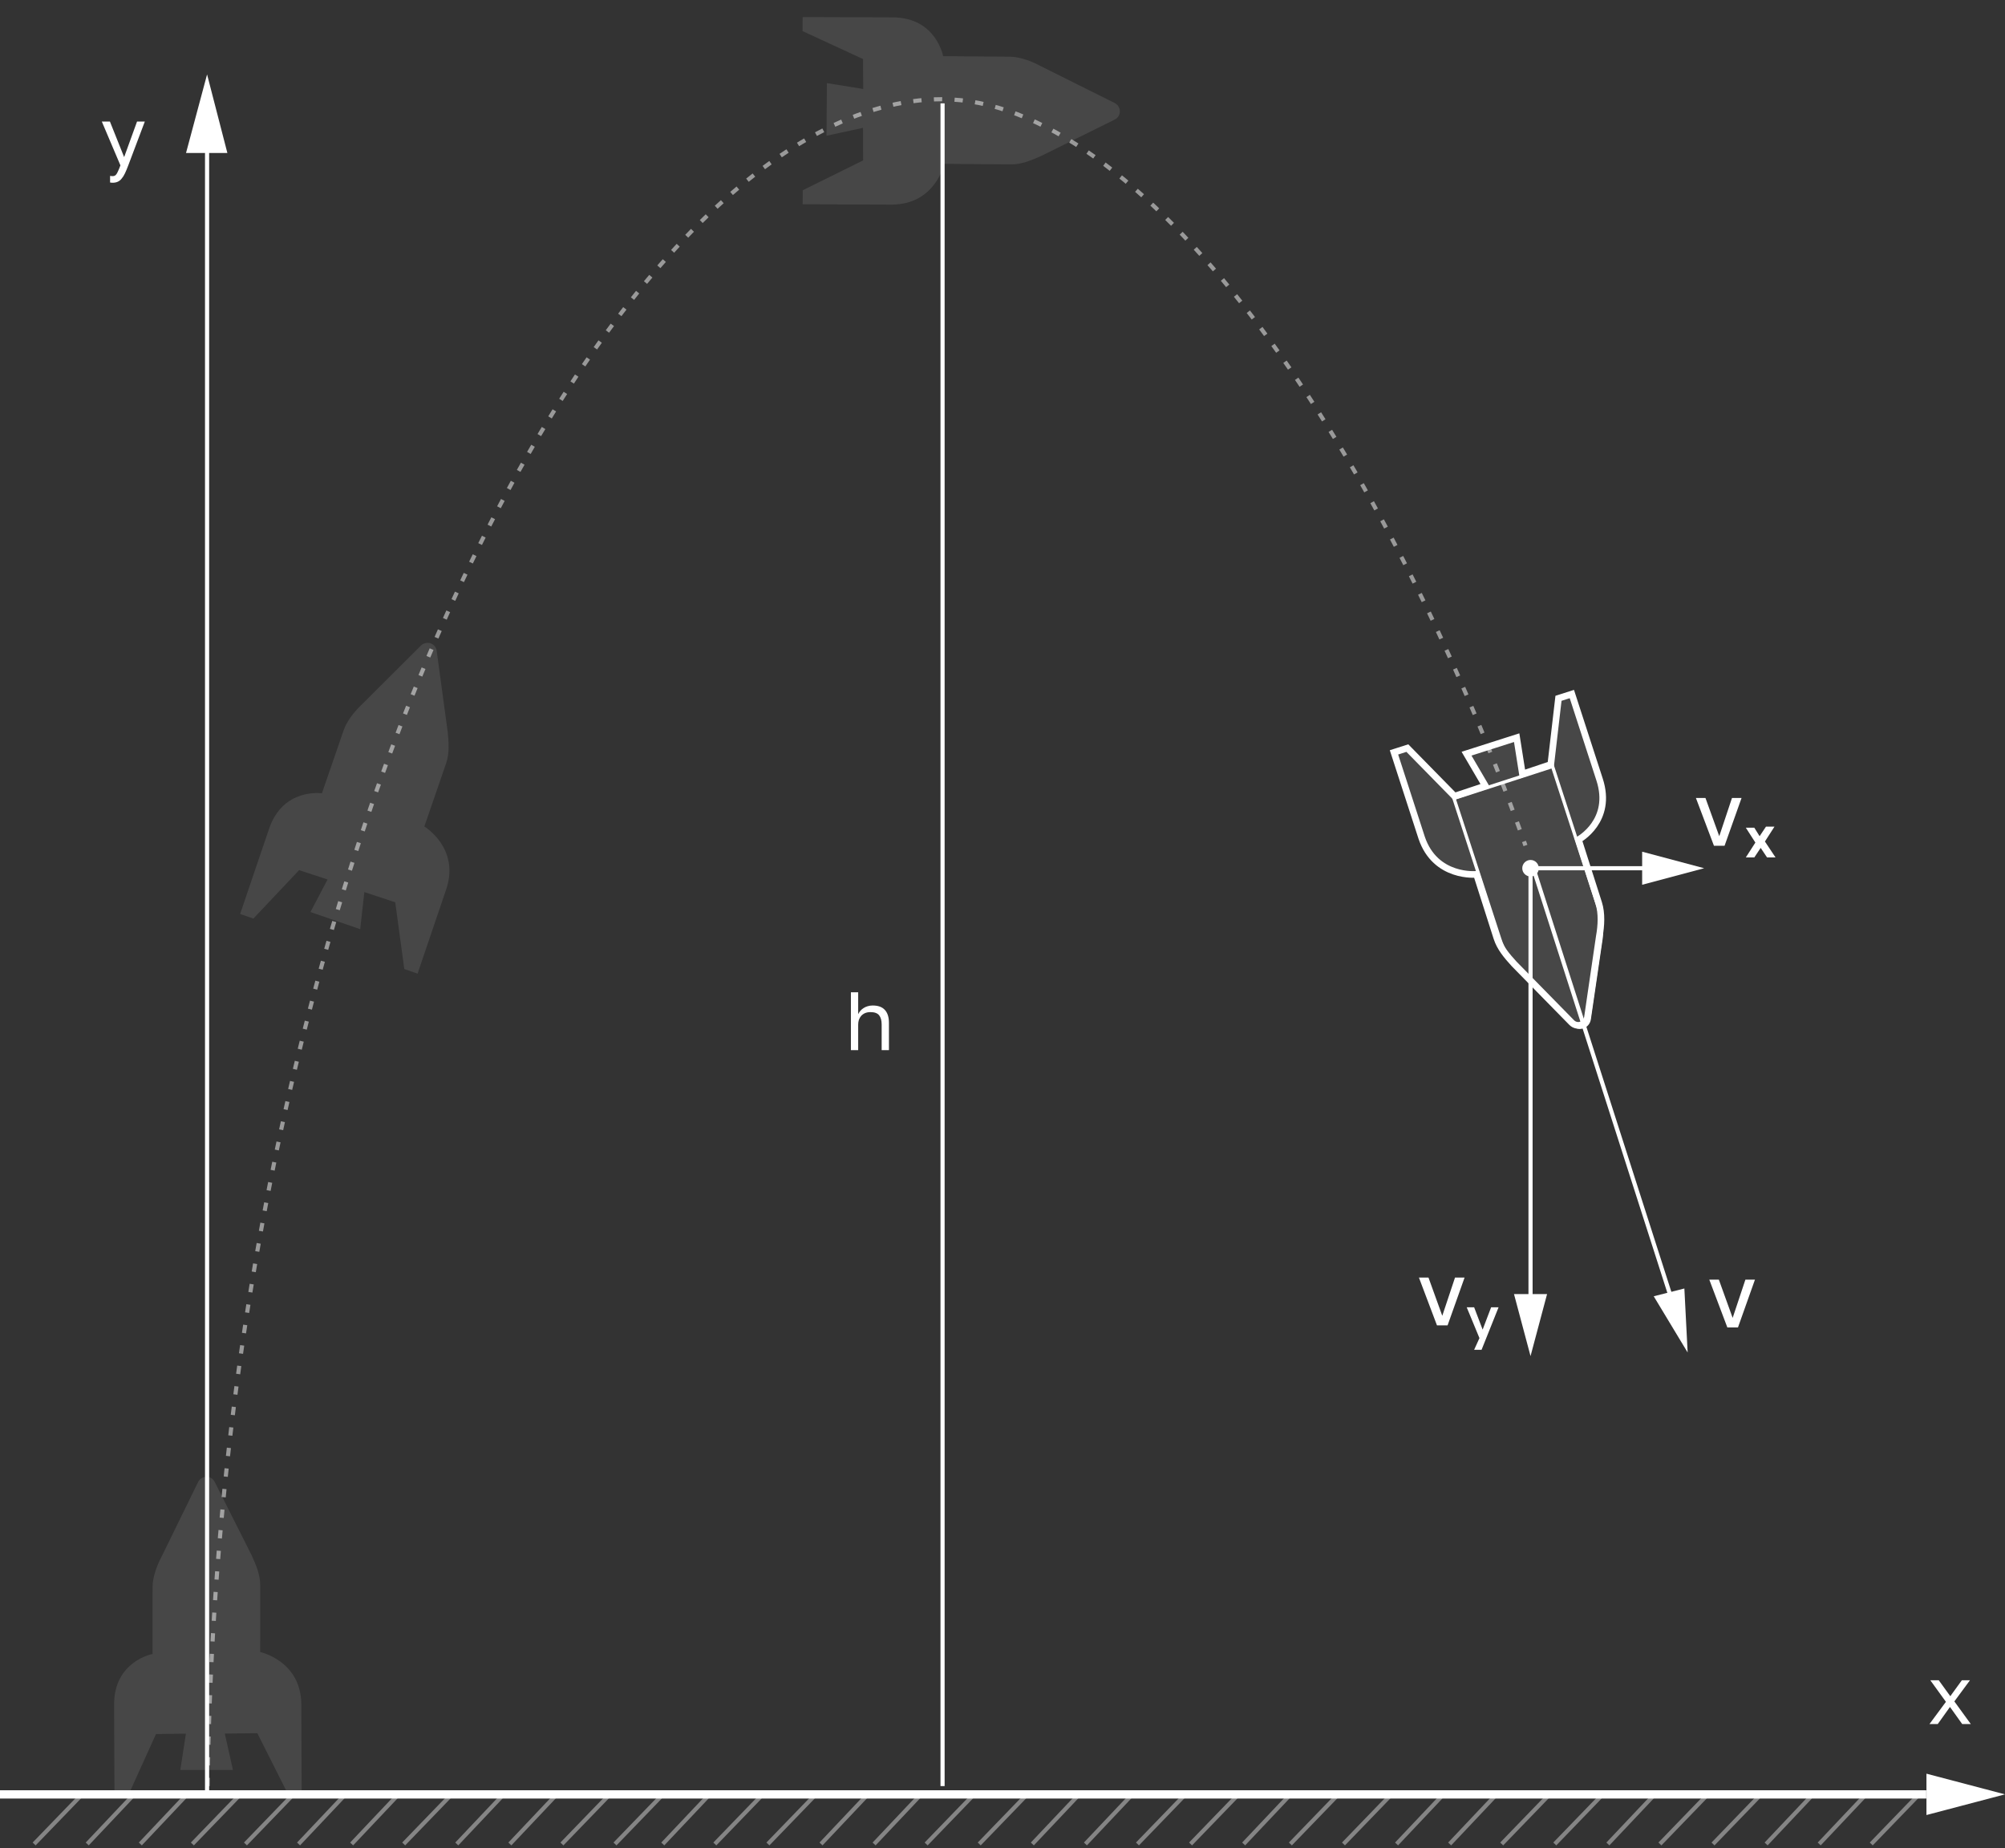 <svg width="485" height="447" viewBox="0 0 485 447" fill="none" xmlns="http://www.w3.org/2000/svg">
<rect x="0" y="0" width="485" height="447" fill="#333333" stroke="none"/>
<path d="M0 434.013H465.964" stroke="white" stroke-width="2" stroke-miterlimit="10"/>
<g opacity="0.4">
<path d="M8.257 446L19.816 434.041" stroke="white" stroke-miterlimit="10"/>
<path d="M21.101 446L32.403 434.041" stroke="white" stroke-miterlimit="10"/>
<path d="M33.944 446L45.247 434.041" stroke="white" stroke-miterlimit="10"/>
<path d="M46.531 446L58.09 434.041" stroke="white" stroke-miterlimit="10"/>
<path d="M59.374 446L70.933 434.041" stroke="white" stroke-miterlimit="10"/>
<path d="M72.218 446L83.52 434.041" stroke="white" stroke-miterlimit="10"/>
<path d="M85.061 446L96.364 434.041" stroke="white" stroke-miterlimit="10"/>
<path d="M97.648 446L109.207 434.041" stroke="white" stroke-miterlimit="10"/>
<path d="M110.491 446L121.794 434.041" stroke="white" stroke-miterlimit="10"/>
<path d="M123.335 446L134.637 434.041" stroke="white" stroke-miterlimit="10"/>
<path d="M135.921 446L147.481 434.041" stroke="white" stroke-miterlimit="10"/>
<path d="M148.765 446L160.324 434.041" stroke="white" stroke-miterlimit="10"/>
<path d="M160.324 446L171.627 434.041" stroke="white" stroke-miterlimit="10"/>
<path d="M172.912 446L184.471 434.041" stroke="white" stroke-miterlimit="10"/>
<path d="M185.755 446L197.314 434.041" stroke="white" stroke-miterlimit="10"/>
<path d="M198.599 446L209.901 434.041" stroke="white" stroke-miterlimit="10"/>
<path d="M211.442 446L222.745 434.041" stroke="white" stroke-miterlimit="10"/>
<path d="M224.029 446L235.588 434.041" stroke="white" stroke-miterlimit="10"/>
<path d="M236.872 446L248.431 434.041" stroke="white" stroke-miterlimit="10"/>
<path d="M249.716 446L261.018 434.041" stroke="white" stroke-miterlimit="10"/>
<path d="M262.56 446L273.862 434.041" stroke="white" stroke-miterlimit="10"/>
<path d="M275.146 446L286.705 434.041" stroke="white" stroke-miterlimit="10"/>
<path d="M287.989 446L299.548 434.041" stroke="white" stroke-miterlimit="10"/>
<path d="M300.833 446L312.135 434.041" stroke="white" stroke-miterlimit="10"/>
<path d="M312.135 446L323.694 434.041" stroke="white" stroke-miterlimit="10"/>
<path d="M324.979 446L336.538 434.041" stroke="white" stroke-miterlimit="10"/>
<path d="M337.822 446L349.125 434.041" stroke="white" stroke-miterlimit="10"/>
<path d="M350.666 446L361.968 434.041" stroke="white" stroke-miterlimit="10"/>
<path d="M363.252 446L374.812 434.041" stroke="white" stroke-miterlimit="10"/>
<path d="M376.096 446L387.655 434.041" stroke="white" stroke-miterlimit="10"/>
<path d="M388.939 446L400.242 434.041" stroke="white" stroke-miterlimit="10"/>
<path d="M401.527 446L413.086 434.041" stroke="white" stroke-miterlimit="10"/>
<path d="M414.37 446L425.929 434.041" stroke="white" stroke-miterlimit="10"/>
<path d="M427.214 446L438.516 434.041" stroke="white" stroke-miterlimit="10"/>
<path d="M440.058 446L451.36 434.041" stroke="white" stroke-miterlimit="10"/>
<path d="M452.644 446L464.203 434.041" stroke="white" stroke-miterlimit="10"/>
</g>
<path d="M357.166 211.478L362.07 226.844C362.845 229.27 364.486 231.187 366.261 233.136L380.164 247.306C381.489 248.665 383.709 247.904 384.001 246.028L386.87 226.449C387.328 223.944 387.504 220.886 386.729 218.46L381.825 203.094C381.825 203.094 390.239 198.586 386.91 188.483C383.567 178.175 380.225 167.867 380.225 167.867L376.991 168.9L375.13 184.906L368.265 187.203L366.876 178.421L354.749 182.293L359.311 190.085L351.842 192.572L340.431 180.942L337.197 181.975C337.197 181.975 340.54 192.283 343.882 202.591C347.199 212.488 357.166 211.478 357.166 211.478Z" fill="white" fill-opacity="0.1" stroke="white" stroke-width="1.603" stroke-miterlimit="10"/>
<path d="M351.71 193.096L375.553 185.376L386.601 219.33C387.375 221.756 387.546 224.427 387.294 226.919L384.425 246.498C384.132 248.374 381.912 249.135 380.588 247.776L366.685 233.606C364.923 231.862 363.532 229.475 362.758 227.049L351.71 193.096Z" stroke="white" stroke-width="0.801" stroke-miterlimit="10"/>
<path d="M228.413 39.629L244.542 39.757C247.089 39.777 249.421 38.814 251.827 37.735L269.623 28.939C271.328 28.104 271.296 25.758 269.605 24.895L251.895 16.068C249.657 14.852 246.806 13.733 244.26 13.713L228.131 13.585C228.131 13.585 226.469 4.185 215.831 4.2C204.995 4.164 194.159 4.128 194.159 4.128L194.132 7.523L208.762 14.279L208.805 21.518L200.027 20.101L199.928 32.831L208.754 30.924L208.789 38.796L194.183 46.015L194.156 49.41C194.156 49.41 204.993 49.446 215.829 49.481C226.267 49.414 228.413 39.629 228.413 39.629Z" fill="white" fill-opacity="0.1"/>
<path d="M62.936 399.579L62.946 383.449C62.947 380.902 61.968 378.577 60.871 376.18L51.945 358.448C51.097 356.75 48.751 356.799 47.901 358.496L39.204 376.27C38.005 378.517 36.906 381.376 36.904 383.922L36.895 400.052C36.895 400.052 27.507 401.783 27.601 412.42C27.644 423.256 27.688 434.093 27.688 434.093L31.083 434.094L37.731 419.415L44.97 419.319L43.617 428.107L56.347 428.112L54.376 419.301L62.247 419.208L69.573 433.761L72.968 433.763C72.968 433.763 72.924 422.926 72.881 412.09C72.737 401.653 62.936 399.579 62.936 399.579Z" fill="white" fill-opacity="0.1"/>
<path d="M102.646 199.905L107.903 184.656C108.734 182.248 108.564 179.731 108.307 177.107L105.637 157.436C105.388 155.554 103.153 154.837 101.798 156.166L87.79 170.142C85.925 171.876 83.956 174.222 83.126 176.63L77.868 191.878C77.868 191.878 68.428 190.46 65.055 200.548C61.57 210.809 58.085 221.07 58.085 221.07L61.294 222.176L72.357 210.46L79.234 212.724L75.094 220.594L87.13 224.741L88.134 215.768L95.607 218.242L97.798 234.387L101.008 235.493C101.008 235.493 104.493 225.232 107.978 214.971C111.238 205.055 102.646 199.905 102.646 199.905Z" fill="white" fill-opacity="0.1"/>
<path opacity="0.5" d="M50.23 432C53.07 205.683 149.123 24 227.875 24C275.127 24 333.109 103.419 369 204.5" stroke="white" stroke-miterlimit="10" stroke-dasharray="2 3"/>
<path d="M50.09 23.91V433.499" stroke="white" stroke-miterlimit="10"/>
<path d="M55 37H45L50.091 18L55 37Z" fill="white"/>
<path d="M466 439V429L485 434L466 439Z" fill="white"/>
<path d="M228 25L228 432" stroke="white" stroke-miterlimit="10"/>
<path d="M205.83 240H207.59V245.3C207.723 245.02 207.896 244.753 208.11 244.5C208.323 244.247 208.576 244.027 208.87 243.84C209.163 243.64 209.496 243.487 209.87 243.38C210.243 243.26 210.65 243.2 211.09 243.2C212.423 243.2 213.41 243.56 214.05 244.28C214.703 244.987 215.03 246.027 215.03 247.4V254H213.27V247.8C213.27 246.813 213.063 246.067 212.65 245.56C212.236 245.053 211.543 244.8 210.57 244.8C210.05 244.8 209.596 244.887 209.21 245.06C208.836 245.233 208.53 245.46 208.29 245.74C208.05 246.02 207.87 246.34 207.75 246.7C207.643 247.06 207.59 247.427 207.59 247.8V254H205.83V240Z" fill="white"/>
<path d="M470.709 411.62L466.929 406.4H468.969L471.769 410.26L474.569 406.4H476.529L472.749 411.52L476.729 417H474.649L471.689 412.86L468.729 417H466.729L470.709 411.62Z" fill="white"/>
<path d="M27.229 44.2C27.029 44.2 26.829 44.18 26.629 44.14V42.54C26.829 42.58 27.029 42.6 27.229 42.6C27.429 42.6 27.603 42.567 27.749 42.5C27.896 42.434 28.036 42.307 28.169 42.12C28.303 41.934 28.443 41.667 28.589 41.32C28.749 40.987 28.929 40.547 29.129 40L24.629 29.4H26.589L30.029 38L33.149 29.4H35.029L31.029 40C30.749 40.747 30.483 41.387 30.229 41.92C29.976 42.453 29.703 42.887 29.409 43.22C29.129 43.567 28.816 43.813 28.469 43.96C28.123 44.12 27.709 44.2 27.229 44.2Z" fill="white"/>
<path d="M343.229 309H345.541L348.881 318.25L351.963 309H354.275L350.165 320.563H347.596L343.229 309Z" fill="white"/>
<path d="M357.871 323.647L354.789 316.195H356.587L358.642 321.591L360.697 316.195H362.495L358.385 326.473H356.587L357.871 323.647Z" fill="white"/>
<path d="M410.229 193H412.541L415.881 202.25L418.963 193H421.275L417.165 204.563H414.596L410.229 193Z" fill="white"/>
<path d="M424.615 203.792L422.303 200.195H424.358L425.642 202.25L427.183 199.938H429.238L426.926 203.535L429.495 207.389H427.44L425.899 205.077L424.358 207.389H422.303L424.615 203.792Z" fill="white"/>
<path d="M397.229 214V206L412.229 210L397.229 214Z" fill="white"/>
<path d="M366.229 313H374.229L370.229 328L366.229 313Z" fill="white"/>
<path d="M400.027 313.529L407.441 311.647L408.234 327.127L400.027 313.529Z" fill="white"/>
<path d="M402.229 210H370.229V321" stroke="white" stroke-miterlimit="10"/>
<path d="M371.137 210.683L406.038 319.53" stroke="white" stroke-miterlimit="10"/>
<path d="M413.47 309.508H415.782L419.121 318.759L422.204 309.508H424.516L420.406 321.071H417.837L413.47 309.508Z" fill="white"/>
<circle cx="370.229" cy="210" r="2" fill="white"/>
</svg>
